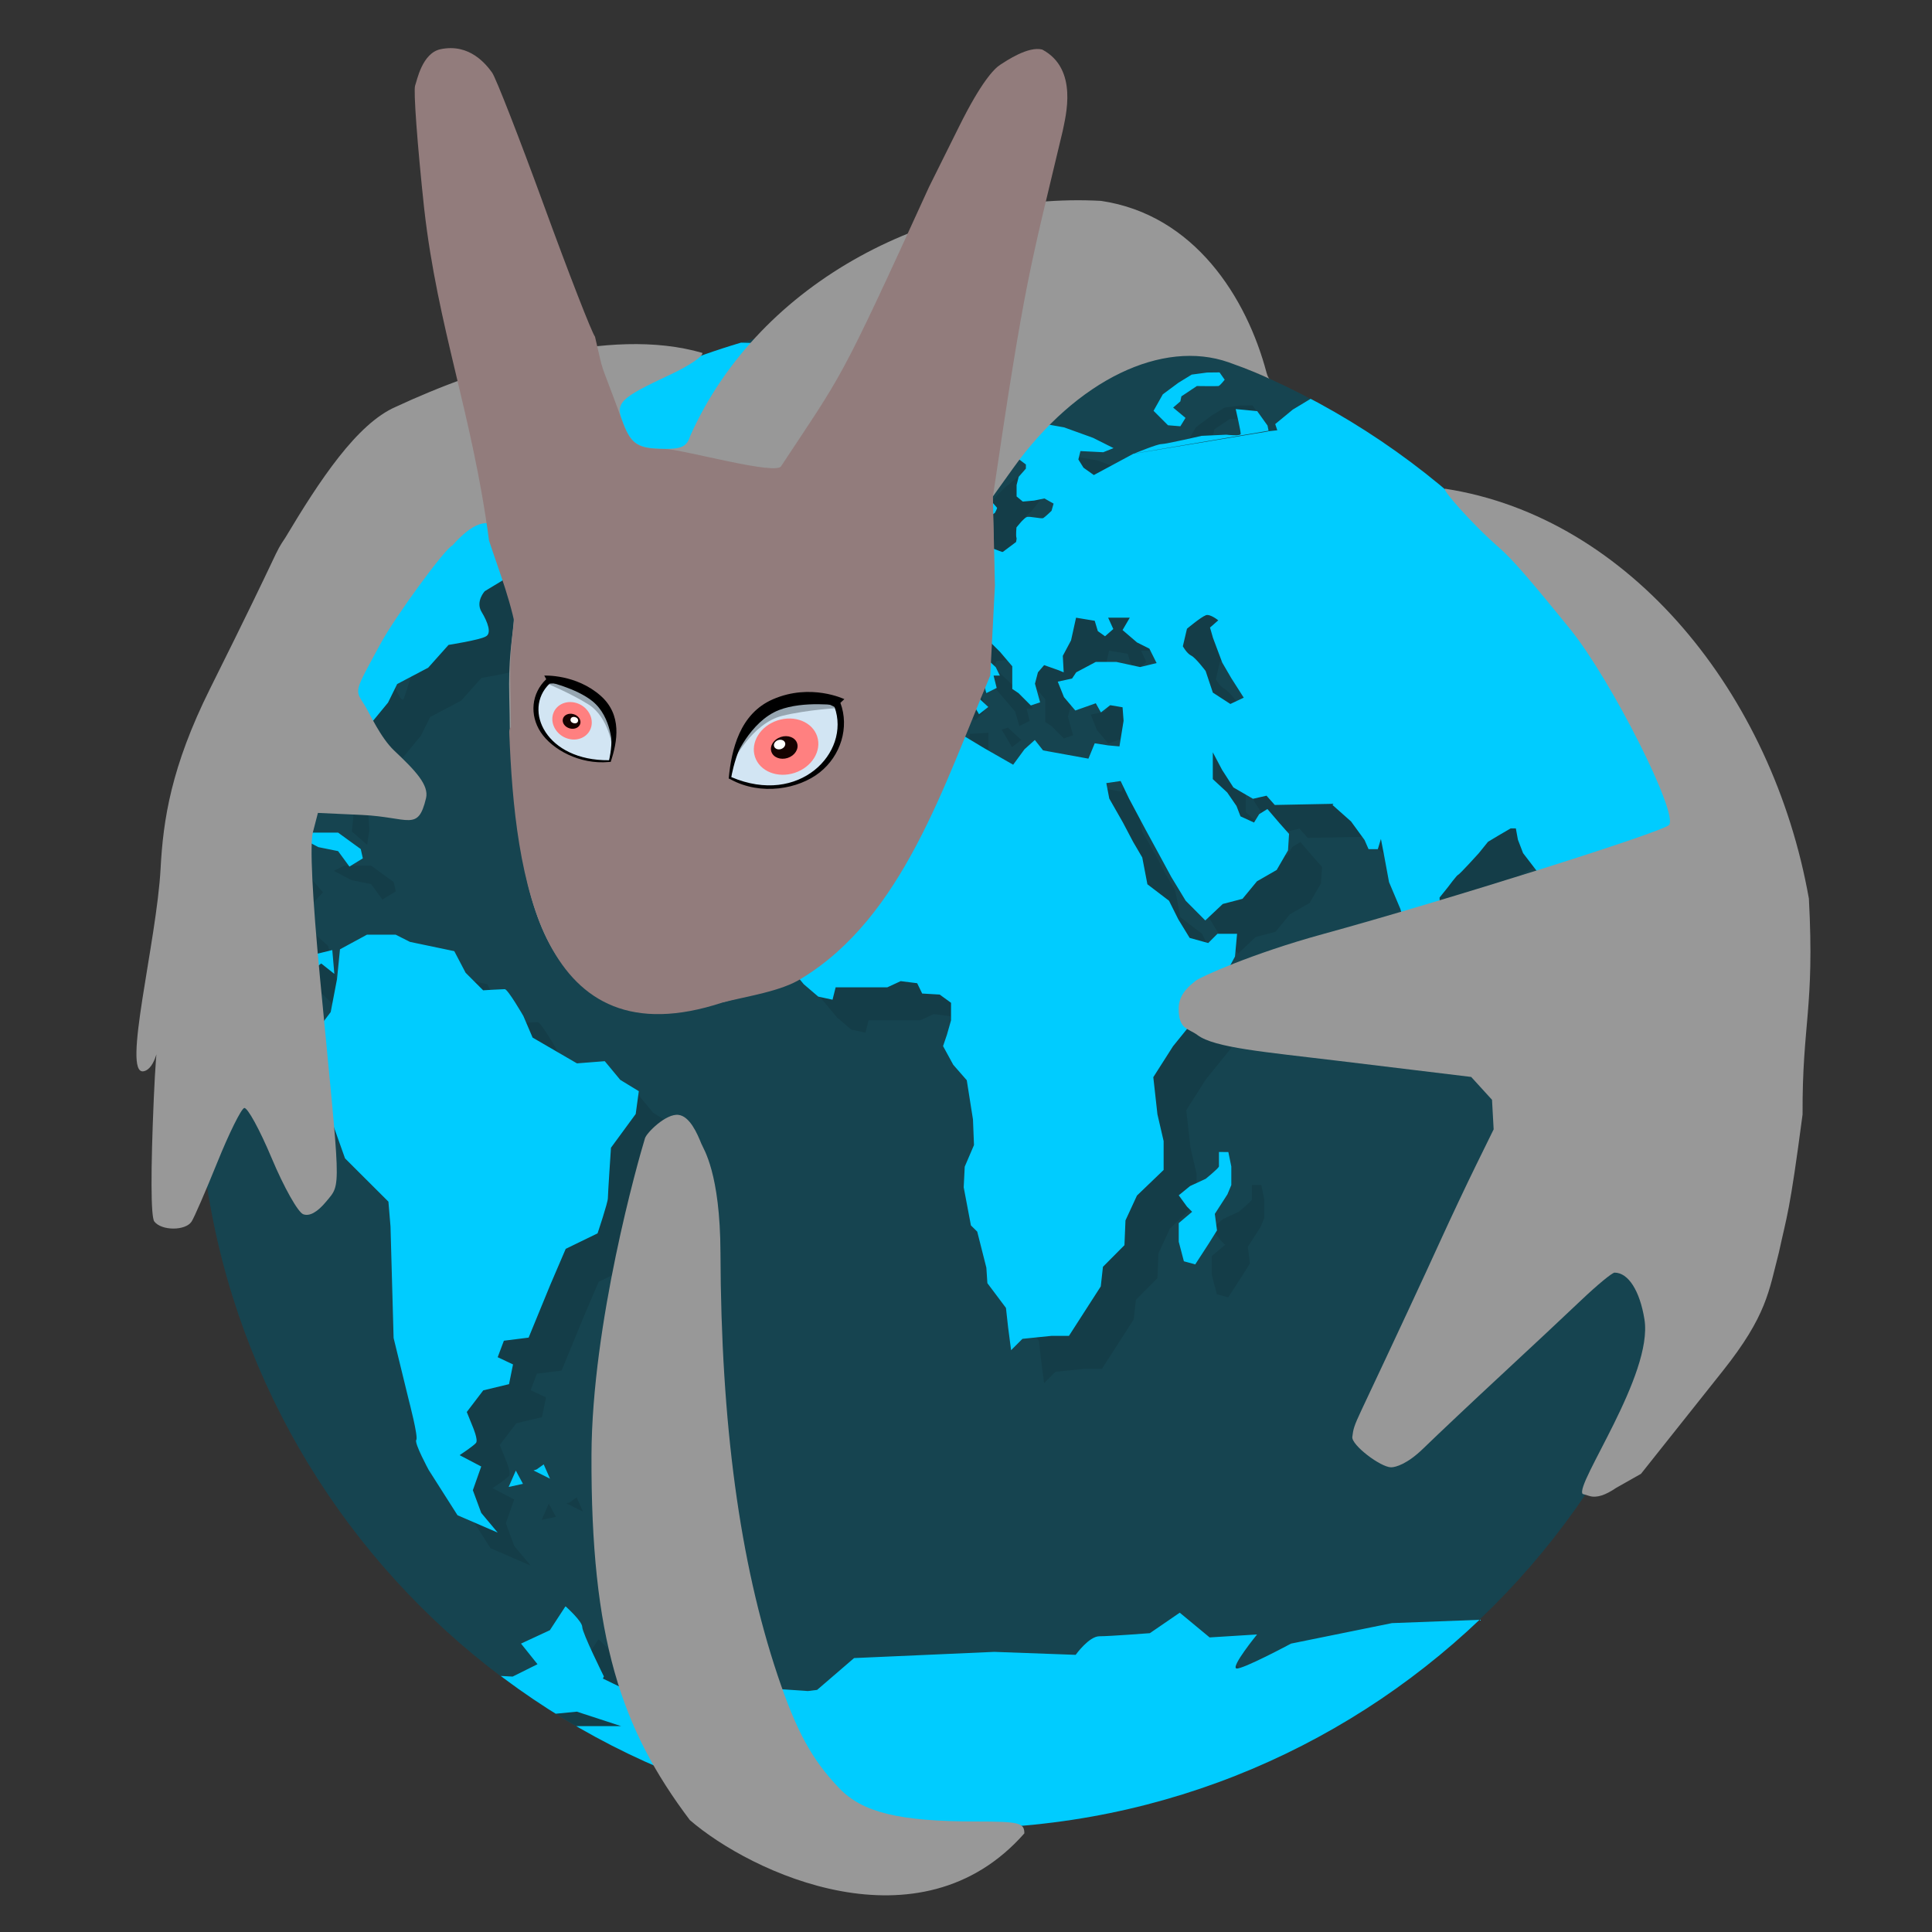 <?xml version="1.0" encoding="UTF-8" standalone="no"?>
<svg xmlns="http://www.w3.org/2000/svg" viewBox="0 0 128 128" version="1.1" width="128" height="128">
 <rect x="0" y="0" width="128" height="128" fill="#333333" stroke="none"/>
 <defs>
  <clipPath id="clipPath-059371503">
   <g transform="translate(0,-1004.362)">
    <path style="fill:#1890d0" transform="matrix(15.333,0,0,11.5,415,878.862)" d="m -24,13 c 0,1.105 -0.672,2 -1.5,2 -0.828,0 -1.5,-0.895 -1.5,-2 0,-1.105 0.672,-2 1.5,-2 0.828,0 1.5,0.895 1.5,2 z"/>
   </g>
  </clipPath>
  <clipPath id="clipPath-077264594">
   <g transform="translate(0,-1004.362)">
    <path style="fill:#1890d0" transform="matrix(15.333,0,0,11.5,415,878.862)" d="m -24,13 c 0,1.105 -0.672,2 -1.5,2 -0.828,0 -1.5,-0.895 -1.5,-2 0,-1.105 0.672,-2 1.5,-2 0.828,0 1.5,0.895 1.5,2 z"/>
   </g>
  </clipPath>
 </defs>
 <path d="m 63.386,20.634 c 27.756,0 50.256,22.499 50.256,50.256 0,27.756 -22.499,50.256 -50.256,50.256 -27.756,0 -50.256,-22.499 -50.256,-50.256 0,-27.756 22.499,-50.256 50.256,-50.256 z" style="fill:#164450;fill-opacity:1"/>
 <g transform="matrix(2.185,0,0,2.185,10.946,18.449)">
  <g clip-path="url(#clipPath-059371503)">
   <g transform="translate(1,1)">
    <g style="opacity:0.1">
     <g>
      <path style="fill:#000000;fill-opacity:1;" d="m 16,1.906 -0.84,0.25 -0.969,0.066 -0.598,0.434 -0.777,-0.031 0.063,0.5 1.125,-0.031 0.406,1.094 0.156,0.598 -0.625,0.344 -0.25,0.465 0.188,1.063 0.75,0.125 0.719,-0.688 0.625,-0.656 0.969,-0.25 1.219,-0.594 0.719,-0.875 1.031,-1.254 0.719,-0.188 -0.031,-0.277 -1.125,0 -3.469,-0.094 M 13.786,1.97 12.973,2.005 11.567,2.38 10.754,2.63 9.816,2.255 9.691,2.818 10.812,3.474 c 0,0 2.047,-1.129 2.16,-1.129 m 21.871,-0.152 -0.188,0.316 1.156,0.148 0.063,-0.27 m -9.906,0 C 25.913,2.407 24.437,2.41 24.437,2.41 l -0.375,0.098 0.5,0.598 0.531,-0.5 0.344,0.219 0.5,-0.25 c 0,0 0.09,-0.211 0.031,-0.188 m 5.625,0.465 -0.469,0.063 -0.406,0.25 -0.469,0.348 -0.281,0.5 0.438,0.438 0.375,0.031 0.156,-0.254 -0.375,-0.313 0.219,-0.188 0.031,-0.152 0.469,-0.313 c 0,0 0.609,0.008 0.656,0 0.047,-0.012 0.188,-0.191 0.188,-0.191 L 31.969,2.848 M 5.719,3.036 5.629,3.352 6.094,3.508 6.625,3.258 M 37.5,3.133 l -2.125,0.094 -0.566,0.375 -0.621,0.375 -0.531,0.438 0.063,0.188 -0.281,0.031 0,0.004 -4.086,0.68 -3.578,2.691 -0.375,0.281 -0.031,0 -0.25,-0.094 c 0,0 -0.148,0.008 -0.223,0.066 -0.063,0.051 -0.121,0.102 -0.313,0.121 -0.191,0.02 -0.563,0 -0.594,0 l -0.219,0 0.031,-0.227 0.156,-0.25 -0.281,-0.223 c 0,0 -0.18,0.23 -0.188,0.281 -0.008,0.055 0.125,0.281 0.125,0.281 0,0 -0.063,0.18 -0.094,0.219 C 23.488,8.503 23.21,8.589 23.21,8.589 L 22.772,8.37 c 0,0 -0.18,-0.039 -0.156,0.063 0.023,0.102 0.219,0.195 0.219,0.281 0,0.082 -0.121,0.277 -0.121,0.277 l -0.156,0.188 -0.254,0.254 -0.344,0.09 c 0,0 -0.246,0.07 -0.313,0.094 -0.063,0.023 -0.25,0.066 -0.25,0.066 l -0.25,0.031 -0.156,0.223 0.277,0.191 0.188,0.309 c 0,0 0.125,0.223 0.156,0.223 0.031,0 0.094,0.219 0.094,0.219 l -0.188,0.25 -0.098,0 -0.652,0.125 -0.125,-0.281 -0.441,0.438 -0.188,0.719 0,0.598 0.75,0.406 0.598,-0.219 0.598,-1.066 0.527,-0.652 0.973,-0.156 0.219,-0.188 1.094,1.281 0.125,0.438 0.313,-0.156 -0.094,-0.375 0.191,0 -0.125,-0.254 -1.066,-1 0.094,-0.188 0.344,-0.031 0.754,0.75 0.375,0.441 0,0.688 0.188,0.125 0.375,0.375 0.281,-0.094 -0.156,-0.566 0.09,-0.344 0.188,-0.219 0.441,0.156 0.152,0.063 -0.027,-0.5 0.25,-0.469 0.152,-0.688 0.566,0.094 0.094,0.313 0.219,0.156 0.25,-0.219 -0.156,-0.344 0.656,0 -0.219,0.375 0.438,0.375 0.375,0.188 0.219,0.438 -0.5,0.121 -0.719,-0.156 -0.625,0 -0.594,0.316 -0.125,0.188 -0.434,0.094 0.188,0.469 0.344,0.406 0.621,-0.219 0.156,0.277 0.281,-0.219 0.375,0.063 0.031,0.41 -0.125,0.777 -0.344,-0.031 -0.406,-0.063 -0.191,0.465 -1.375,-0.25 -0.25,-0.316 -0.313,0.281 -0.344,0.469 -0.875,-0.5 -0.875,-0.527 0,-0.941 -0.563,0.031 -0.035,0.313 -1.375,-0.063 -0.434,0.402 -0.844,0.031 -0.566,0.5 -0.344,0.969 -0.875,0.691 -0.625,0.844 -0.031,1.625 -0.188,0.5 -0.063,0.598 0.375,0.652 0.219,0.625 0.75,0.906 0.438,0.375 0.434,0.094 0.094,-0.375 1.566,0 0.406,-0.188 0.5,0.063 0.152,0.313 0.531,0.031 0.344,0.25 0,0.531 -0.125,0.438 -0.117,0.344 0.309,0.566 0.41,0.469 0.188,1.188 0.031,0.777 -0.281,0.656 -0.031,0.625 0.219,1.156 0.191,0.188 0.277,1.094 0.031,0.469 0.563,0.75 0.066,0.594 0.09,0.688 0.344,-0.344 0.879,-0.09 0.531,0 0.965,-1.5 0.066,-0.594 0.652,-0.656 0.031,-0.75 0.348,-0.754 0.809,-0.777 0,-0.875 -0.188,-0.813 -0.125,-1.125 0.598,-0.938 1.063,-1.313 0.406,-0.406 0.156,-0.531 0.254,-0.469 0.063,-0.691 -0.594,0 -0.281,0.281 -0.563,-0.156 -0.344,-0.563 -0.281,-0.563 -0.656,-0.5 -0.156,-0.813 -0.277,-0.473 -0.313,-0.594 -0.41,-0.719 -0.09,-0.469 0.434,-0.063 0.254,0.531 0.5,0.938 0.375,0.688 0.406,0.75 0.438,0.723 0.594,0.598 0.531,-0.5 0.598,-0.156 0.438,-0.531 0.598,-0.344 0.344,-0.594 0.031,-0.5 -0.281,-0.316 -0.375,-0.438 -0.25,0.156 -0.156,0.254 -0.41,-0.188 -0.121,-0.313 -0.281,-0.41 -0.438,-0.406 0,-0.813 0.281,0.531 0.344,0.535 0.594,0.344 0.41,-0.094 0.25,0.281 1.781,-0.035 -0.031,0.035 0.563,0.5 0.41,0.563 0.121,0.277 0.281,0 0.094,-0.309 0.09,0.465 0.156,0.844 0.344,0.813 0.191,0.688 0.277,0.656 0.223,0.277 0.313,-0.188 0.094,-0.313 0.121,-0.777 -0.031,-0.688 0.254,-0.316 c 0,0 0.266,-0.359 0.309,-0.375 0.047,-0.012 0.625,-0.652 0.625,-0.652 l 0.281,-0.348 0.313,-0.188 0.375,-0.219 0.156,0 0.063,0.344 0.156,0.406 0.5,0.652 0,0.25 0.09,0.281 0.344,-0.156 -0.031,-0.375 0.316,0.066 0.063,0.344 -0.031,0.531 0.098,0.375 0.273,0.066 0.098,-0.316 0.344,0.219 0.063,0.316 0.313,0.469 0.313,0.344 0.219,0.191 0.531,-0.469 0.219,-0.441 -0.09,-0.5 -0.094,-0.656 -0.594,-0.563 -0.094,-0.566 0.254,-0.398 c 0,0 0.16,-0.32 0.313,-0.156 0.152,0.168 0.223,0.188 0.152,0.375 -0.066,0.184 -0.188,0.598 -0.188,0.598 l 0.379,0.156 0.152,-0.531 -0.152,-0.379 0.375,-0.156 0.688,-0.344 0.434,-0.531 0.344,-0.809 -0.031,-0.598 -0.344,-0.777 -0.688,-0.816 -0.438,-0.402 -0.219,-0.625 0.41,-0.098 c 0,0 0.23,-0.398 0.434,-0.188 0.203,0.219 0.5,0.531 0.5,0.531 0,0 0.355,0.563 0.406,0.625 0.051,0.063 0.418,0.402 0.469,0.469 0.051,0.063 0.281,0.313 0.281,0.313 l 0.375,-0.527 0.09,-0.098 0,-0.188 -0.531,-0.316 -0.465,-0.434 0.344,-0.754 0.563,-0.277 0.09,-0.254 0,-1.469 -0.277,-0.563 -0.313,-0.438 c 0,0 -0.324,-0.047 -0.406,-0.031 -0.086,0.016 -0.781,-0.5 -0.781,-0.5 l 0.066,-0.5 0.254,-0.438 1.188,-0.152 0.277,0.031 0,-0.313 L 46.308,4.274 44.656,4.086 43.371,3.77 c 0,0 -0.387,0.297 -0.594,0.316 -0.203,0.016 -0.906,0.125 -0.906,0.125 L 41.152,3.77 39.652,3.645 39.586,3.614 38.305,3.551 37.528,3.113 M 25.794,8.008 29.376,5.305 28.157,5.961 27.844,5.738 27.688,5.488 27.751,5.234 28.442,5.269 28.755,5.144 28.13,4.831 27.255,4.515 26.38,4.359 25.442,4.55 l -0.973,0.781 -0.438,0.438 -0.656,0.719 -0.254,0.031 -0.09,0.344 0.125,0.344 c 0,0 0.133,0.156 0.152,0.156 0.023,0 0.254,-0.125 0.254,-0.125 0,0 0.027,-0.117 0.156,-0.156 0.129,-0.039 0.25,-0.063 0.25,-0.063 l 0.188,0.375 0.219,0.313 0.098,0.25 c 0,0 0.363,-0.223 0.375,-0.25 0.016,-0.031 0.027,-0.41 0.027,-0.41 l 0.281,-0.188 c 0,0 0.074,-0.133 0.066,-0.156 C 25.21,6.933 25.031,6.734 25.031,6.734 L 24.875,6.671 24.941,6.355 c 0,0 0.121,-0.051 0.121,-0.094 0,-0.039 0.191,-0.188 0.191,-0.188 l 0.219,-0.277 0.156,-0.188 0.219,-0.156 0.25,0.188 0,0.125 -0.219,0.25 -0.063,0.25 0,0.344 0.188,0.156 0.344,-0.031 0.313,-0.063 0.277,0.156 -0.063,0.219 c 0,0 -0.195,0.188 -0.25,0.219 -0.059,0.031 -0.414,-0.063 -0.5,-0.031 -0.09,0.031 -0.313,0.316 -0.313,0.316 0,0 -0.023,0.25 0,0.313 0.012,0.023 -0.004,0.07 -0.012,0.129 M 29.369,5.312 33.455,4.617 33.424,4.461 33.111,4.023 32.459,3.96 c 0,0 0.152,0.664 0.152,0.75 0,0.082 -0.434,0.027 -0.434,0.027 l -0.75,0.035 c 0,0 -1.086,0.25 -1.219,0.25 -0.133,0 -0.762,0.262 -0.813,0.281 M 4.315,3.483 3.819,4.049 4.253,4.268 4.816,4.014 4.851,4.639 5.316,4.955 5.816,4.482 6.504,4.607 6.785,3.955 5.656,3.857 M 7.445,3.58 7.879,4.674 7.356,4.737 6.95,5.237 6.044,4.96 5.231,5.273 4.45,5.085 3.544,4.519 2.294,4.55 1.2,5.019 0.473,4.675 0.035,4.644 l 0,13.594 0.844,0.469 0.5,-0.066 0.727,0.344 1.094,0.598 0.156,0.723 0.875,0.84 0.5,-0.375 0.398,0.316 -0.063,-0.723 -0.781,0.191 -0.25,-0.906 -0.094,-0.41 -0.688,-0.621 0,-0.438 0.531,-0.566 -0.344,-0.402 -0.563,0.09 -0.844,0.844 -0.687,-0.09 c 0,0 -0.309,-0.531 -0.375,-0.656 -0.063,-0.125 0.188,-0.563 0.188,-0.563 l -0.066,-1.285 0.723,-0.5 0.562,-0.191 0.813,0 1.125,-0.25 0.406,0.531 -0.063,0.625 0.465,0.406 0.066,-0.441 c 0,0 -0.031,-0.719 -0.098,-0.906 -0.063,-0.188 0.566,-0.625 0.566,-0.625 l 0.5,-0.613 0.598,-0.727 0.277,-0.563 0.941,-0.496 0.617,-0.691 c 0,0 0.941,-0.148 1.125,-0.254 0.191,-0.09 0.066,-0.434 -0.125,-0.75 C 9.403,9.794 9.689,9.482 9.689,9.482 l 0.719,-0.434 0.621,0.121 0.063,0.754 c 0,0 0.586,0.563 0.777,0.465 0.191,-0.09 0.281,-0.406 0.281,-0.406 l -0.313,-0.813 0.188,-0.809 -0.844,0.121 0,-1.375 -0.25,0.254 -0.656,0.031 -0.09,-0.688 -0.438,-0.531 c 0,0 -0.43,0.25 -0.844,0.406 C 8.489,6.734 8.59,7.047 8.59,7.047 L 8.559,7.891 7.868,8.454 7.434,9.11 c 0,0 -0.281,-0.188 -0.281,-0.313 C 7.153,8.672 7.09,8.328 7.09,8.328 L 6.367,7.765 c 0,0 -0.563,-0.406 -0.594,-0.531 -0.031,-0.125 0.344,-0.688 0.344,-0.688 0,0 0.809,-0.5 1,-0.656 C 7.308,5.734 8.332,6.234 8.461,6.144 8.586,6.05 9.082,5.269 9.082,5.269 L 9.52,4.671 9.082,5.171 8.332,4.452 8.457,3.733 7.426,3.577 m 2.508,0.035 -0.25,0.625 0.152,0.344 0.566,-0.066 0.25,0.469 -0.5,0.531 -0.563,0.063 0.5,0.223 0.531,0.465 0.531,0.125 0.188,-0.719 0.031,-0.438 0.625,0.094 c 0,0 -0.188,0.313 -0.094,0.313 0.098,0 0.469,-0.406 0.469,-0.406 L 11.307,4.137 c 0,0 -0.441,-0.344 -0.566,-0.25 -0.129,0.09 -0.469,0.063 -0.469,0.063 L 9.928,3.606 m 8.688,1.789 -0.125,0.41 c 0.453,0.348 0.625,0.344 0.625,0.344 l 0.531,-0.125 0.344,-0.344 -0.219,-0.281 -1.156,0 m 2.781,1.781 -0.25,0.219 C 21.077,7.704 20.991,8.02 20.991,8.02 l 0.469,0.223 0.066,0.277 -0.25,0.254 -0.223,0.375 0.152,0.156 0.566,-0.094 0.5,-0.219 L 21.994,8.617 21.9,7.961 21.556,7.586 m -0.941,0.777 -0.273,0.469 0.375,0.156 0.148,-0.281 M 5.177,9.461 5.829,9.738 6.27,10.304 6.547,10.738 c 0,0 -0.246,0.844 -0.313,1 C 6.171,11.894 5.98,11.425 5.98,11.425 L 5.824,10.612 5.297,10.835 4.891,11.8 4.985,10.991 5.106,10.425 4.45,10.175 5.016,9.644 5.172,9.456 m 26.383,0.754 c 0.133,-0.043 0.375,0.156 0.375,0.156 l -0.25,0.219 0.09,0.313 0.281,0.75 0.273,0.469 0.379,0.594 -0.406,0.191 -0.531,-0.344 -0.219,-0.656 c 0,0 -0.305,-0.406 -0.441,-0.469 -0.133,-0.066 -0.25,-0.281 -0.25,-0.281 l 0.125,-0.531 c 0,0 0.43,-0.359 0.566,-0.406 m -7.898,1.184 -0.375,0.719 0.281,0.281 0.25,-0.223 0.031,-0.309 m -1.441,0.281 0,0.188 0.156,-0.031 m 2,0.313 -0.188,0.063 0.313,0.531 0.281,-0.219 m -20.531,3.813 -0.313,0.156 0.531,0.281 0.598,0.121 0.344,0.469 0.406,-0.25 -0.063,-0.281 -0.688,-0.5 -0.813,0 m 1.684,3.098 -0.813,0.441 -0.09,0.902 -0.191,1 -0.566,0.75 0.031,1.125 0.469,1.156 0.5,1.406 1.316,1.313 0.063,0.75 0.094,3.383 0.465,1.902 c 0,0 0.289,1.102 0.223,1.188 -0.07,0.09 0.375,0.91 0.375,0.91 l 0.875,1.375 1.219,0.527 -0.5,-0.598 -0.254,-0.688 0.254,-0.719 -0.656,-0.344 c 0,0 0.434,-0.285 0.5,-0.375 0.066,-0.09 -0.094,-0.469 -0.094,-0.469 l -0.188,-0.465 0.5,-0.656 0.781,-0.188 0.121,-0.598 -0.465,-0.219 0.188,-0.5 0.75,-0.094 0.656,-1.598 0.469,-1.094 0.965,-0.469 c 0,0 0.313,-0.93 0.313,-1.066 0,-0.129 0.094,-1.531 0.094,-1.531 l 0.75,-1.023 0.094,-0.691 -0.563,-0.344 -0.469,-0.566 -0.844,0.066 -1.344,-0.781 -0.281,-0.656 c 0,0 -0.469,-0.813 -0.563,-0.813 -0.09,0 -0.656,0.035 -0.656,0.035 L 9.109,21.053 8.765,20.397 7.421,20.116 6.987,19.897 l -0.875,0 m 36.434,0.492 c 0.113,0.129 0.816,2.219 0.91,2.219 0.086,0 0.621,0.066 0.621,0.066 L 43.8,21.83 m -4.844,-1.375 -0.313,0.406 0.156,0.598 0.344,-0.375 -0.066,-0.473 m 7.969,0.563 -1.469,0.813 c 0,0.094 -0.719,0.691 -0.719,0.691 l 0.188,0.625 0.406,0.465 0.281,0.688 1.875,-1.219 -0.566,-2.063 m -4.586,0.438 -0.438,0.066 2,3 0.531,0.594 1.313,0.063 0.809,0.254 -0.875,-0.625 -1.25,-0.344 -0.313,-1.156 -0.688,-0.563 -1.098,-1.281 m -10.496,4.867 0,0.438 c -0.02,0.066 -0.402,0.375 -0.402,0.375 l -0.473,0.219 -0.344,0.281 0.25,0.344 0.156,0.156 -0.406,0.344 0,0.563 0.156,0.594 0.344,0.094 0.406,-0.625 0.254,-0.406 -0.066,-0.5 0.383,-0.594 0.117,-0.281 0,-0.563 -0.09,-0.438 m 15.777,0.719 c -0.004,0 -0.031,0.031 -0.031,0.031 l -0.5,1.031 c 0,0 -1.102,0.164 -1.129,0.254 -0.02,0.086 -0.563,0.375 -0.563,0.375 -0.113,0 -0.469,0.656 -0.469,0.656 l -0.063,2.063 -0.125,0.75 0.313,0.406 1.531,-0.531 0.5,-0.563 0.531,0 0,-4.469 m -36.527,8.746 -0.219,0.156 -0.094,0.031 0.5,0.25 -0.191,-0.434 m -0.844,0.184 -0.219,0.5 0.434,-0.094 -0.219,-0.406 m 1.504,4.125 -0.469,0.719 -0.875,0.406 0.5,0.625 -0.754,0.375 -2.469,-0.125 -0.75,-0.75 -0.656,-0.125 0.656,1.375 -1.156,-0.219 -3.969,0.125 -0.844,1.094 -1.219,-0.125 -0.121,0.254 0,4.09 45.28,0 2.723,-1.781 0,-1.906 -0.125,-1.188 -0.965,-0.219 -1.223,0.156 -0.875,0.77 -1.473,0.605 0.625,-0.754 1.344,-0.777 2.156,-0.5 0.25,-0.875 -0.996,0 c 0,0 -1.344,-0.668 -1.344,-0.844 0,-0.176 -1.5,-0.125 -1.5,-0.125 l -1.719,0.188 -1.652,-0.09 -3.316,0.125 -3.059,0.621 c 0,0 -1.48,0.793 -1.656,0.754 -0.18,-0.043 0.625,-1.031 0.625,-1.031 l -1.438,0.09 -0.906,-0.75 -0.906,0.621 c 0,0 -1.215,0.094 -1.531,0.094 -0.316,0 -0.719,0.563 -0.719,0.563 l -2.469,-0.09 -4.25,0.188 -1.121,0.965 -0.281,0.035 -3.219,-0.223 -2.215,0.223 -0.781,-0.379 0.031,-0.063 c 0,0 -0.656,-1.32 -0.656,-1.5 0,-0.176 -0.5,-0.621 -0.5,-0.621 m 0.336,3.188 1.34,0.438 -1.652,0 -0.656,-0.344 m 0.969,-0.094"/>
     </g>
    </g>
   </g>
  </g>
 </g>
 <g transform="matrix(2.185,0,0,2.185,10.946,18.449)" clip-path="url(#clipPath-077264594)" style="fill:#00ccff">
  <g style="fill:#00ccff">
   <path d="m 16,1.906 -0.84,0.25 -0.969,0.066 -0.598,0.434 -0.777,-0.031 0.063,0.5 1.125,-0.031 c -0.802,1.662 -0.645,1.549 -0.313,2.501 l 0.188,1.063 0.75,0.125 0.719,-0.688 0.625,-0.656 0.969,-0.25 1.219,-0.594 0.719,-0.875 1.031,-1.254 0.719,-0.188 -0.031,-0.277 -1.125,0 -3.469,-0.094 M 13.786,1.97 12.973,2.005 11.567,2.38 10.754,2.63 9.816,2.255 9.691,2.818 10.812,3.474 c 0,0 2.047,-1.129 2.16,-1.129 m 21.871,-0.152 -0.188,0.316 1.156,0.148 0.063,-0.27 m -9.906,0 C 25.913,2.407 24.437,2.41 24.437,2.41 l -0.375,0.098 0.5,0.598 0.531,-0.5 0.344,0.219 0.5,-0.25 c 0,0 0.09,-0.211 0.031,-0.188 m 5.625,0.465 -0.469,0.063 -0.406,0.25 -0.469,0.348 -0.281,0.5 0.438,0.438 0.375,0.031 0.156,-0.254 -0.375,-0.313 0.219,-0.188 0.031,-0.152 0.469,-0.313 c 0,0 0.609,0.008 0.656,0 0.047,-0.012 0.188,-0.191 0.188,-0.191 L 31.969,2.848 M 5.719,3.036 5.629,3.352 6.094,3.508 6.625,3.258 M 37.5,3.133 l -2.125,0.094 -0.566,0.375 -0.621,0.375 -0.531,0.438 0.063,0.188 -0.281,0.031 0,0.004 -4.086,0.68 -3.578,2.691 -0.375,0.281 -0.031,0 -0.25,-0.094 c 0,0 -0.148,0.008 -0.223,0.066 -0.063,0.051 -0.121,0.102 -0.313,0.121 -0.191,0.02 -0.563,0 -0.594,0 l -0.219,0 0.031,-0.227 0.156,-0.25 -0.281,-0.223 c 0,0 -0.18,0.23 -0.188,0.281 -0.008,0.055 0.125,0.281 0.125,0.281 0,0 -0.063,0.18 -0.094,0.219 C 23.488,8.503 23.21,8.589 23.21,8.589 L 22.772,8.37 c 0,0 -0.18,-0.039 -0.156,0.063 0.023,0.102 0.219,0.195 0.219,0.281 0,0.082 -0.121,0.277 -0.121,0.277 l -0.156,0.188 -0.254,0.254 -0.344,0.09 c 0,0 -0.246,0.07 -0.313,0.094 -0.063,0.023 -0.25,0.066 -0.25,0.066 l -0.25,0.031 -0.156,0.223 0.277,0.191 0.188,0.309 c 0,0 0.125,0.223 0.156,0.223 0.031,0 0.094,0.219 0.094,0.219 l -0.188,0.25 -0.098,0 -0.652,0.125 -0.125,-0.281 -0.441,0.438 -0.188,0.719 0,0.598 0.75,0.406 0.598,-0.219 0.598,-1.066 0.527,-0.652 0.973,-0.156 0.219,-0.188 1.094,1.281 0.125,0.438 0.313,-0.156 -0.094,-0.375 0.191,0 -0.125,-0.254 -1.066,-1 0.094,-0.188 0.344,-0.031 0.754,0.75 0.375,0.441 0,0.688 0.188,0.125 0.375,0.375 0.281,-0.094 -0.156,-0.566 0.09,-0.344 0.188,-0.219 0.441,0.156 0.152,0.063 -0.027,-0.5 0.25,-0.469 0.152,-0.688 0.566,0.094 0.094,0.313 0.219,0.156 0.25,-0.219 -0.156,-0.344 0.656,0 -0.219,0.375 0.438,0.375 0.375,0.188 0.219,0.438 -0.5,0.121 -0.719,-0.156 -0.625,0 -0.594,0.316 -0.125,0.188 -0.434,0.094 0.188,0.469 0.344,0.406 0.621,-0.219 0.156,0.277 0.281,-0.219 0.375,0.063 0.031,0.41 -0.125,0.777 -0.344,-0.031 -0.406,-0.063 -0.191,0.465 -1.375,-0.25 -0.25,-0.316 -0.313,0.281 -0.344,0.469 -0.875,-0.5 -0.875,-0.527 0,-0.941 -0.563,0.031 -0.035,0.313 -1.375,-0.063 -0.434,0.402 -0.844,0.031 -0.566,0.5 -0.344,0.969 -0.875,0.691 -0.625,0.844 -0.031,1.625 -0.188,0.5 -0.063,0.598 0.375,0.652 0.219,0.625 0.75,0.906 0.438,0.375 0.434,0.094 0.094,-0.375 1.566,0 0.406,-0.188 0.5,0.063 0.152,0.313 0.531,0.031 0.344,0.25 0,0.531 -0.125,0.438 -0.117,0.344 0.309,0.566 0.41,0.469 0.188,1.188 0.031,0.777 -0.281,0.656 -0.031,0.625 0.219,1.156 0.191,0.188 0.277,1.094 0.031,0.469 0.563,0.75 0.066,0.594 0.09,0.688 0.344,-0.344 0.879,-0.09 0.531,0 0.965,-1.5 0.066,-0.594 0.652,-0.656 0.031,-0.75 0.348,-0.754 0.809,-0.777 0,-0.875 -0.188,-0.813 -0.125,-1.125 0.598,-0.938 1.063,-1.313 0.406,-0.406 0.156,-0.531 0.254,-0.469 0.063,-0.691 -0.594,0 -0.281,0.281 -0.563,-0.156 -0.344,-0.563 -0.281,-0.563 -0.656,-0.5 -0.156,-0.813 -0.277,-0.473 -0.313,-0.594 -0.41,-0.719 -0.09,-0.469 0.434,-0.063 0.254,0.531 0.5,0.938 0.375,0.688 0.406,0.75 0.438,0.723 0.594,0.598 0.531,-0.5 0.598,-0.156 0.438,-0.531 0.598,-0.344 0.344,-0.594 0.031,-0.5 -0.281,-0.316 -0.375,-0.438 -0.25,0.156 -0.156,0.254 -0.41,-0.188 -0.121,-0.313 -0.281,-0.41 -0.438,-0.406 0,-0.813 0.281,0.531 0.344,0.535 0.594,0.344 0.41,-0.094 0.25,0.281 1.781,-0.035 -0.031,0.035 0.563,0.5 0.41,0.563 0.121,0.277 0.281,0 0.094,-0.309 0.09,0.465 0.156,0.844 0.344,0.813 0.191,0.688 0.277,0.656 0.223,0.277 0.313,-0.188 0.094,-0.313 0.121,-0.777 -0.031,-0.688 0.254,-0.316 c 0,0 0.266,-0.359 0.309,-0.375 0.047,-0.012 0.625,-0.652 0.625,-0.652 l 0.281,-0.348 0.313,-0.188 0.375,-0.219 0.156,0 0.063,0.344 0.156,0.406 0.5,0.652 0,0.25 0.09,0.281 0.344,-0.156 -0.031,-0.375 0.316,0.066 0.063,0.344 -0.031,0.531 0.098,0.375 0.273,0.066 0.098,-0.316 0.344,0.219 0.063,0.316 0.313,0.469 0.313,0.344 0.219,0.191 0.531,-0.469 0.219,-0.441 -0.09,-0.5 -0.094,-0.656 -0.594,-0.563 -0.094,-0.566 0.254,-0.398 c 0,0 0.103,0.045 0.349,-0.074 0.152,0.168 0.187,0.106 0.116,0.293 -0.066,0.184 -0.188,0.598 -0.188,0.598 l 0.379,0.156 0.152,-0.531 -0.152,-0.379 0.375,-0.156 0.688,-0.344 0.434,-0.531 0.344,-0.809 -0.031,-0.598 -0.344,-0.777 -0.688,-0.816 -0.438,-0.402 -0.219,-0.625 0.41,-0.098 c 0,0 0.23,-0.398 0.434,-0.188 0.203,0.219 0.5,0.531 0.5,0.531 0,0 0.355,0.563 0.406,0.625 0.051,0.063 0.418,0.402 0.469,0.469 0.051,0.063 0.281,0.313 0.281,0.313 l 0.375,-0.527 0.09,-0.098 0,-0.188 -0.531,-0.316 -0.465,-0.434 0.344,-0.754 0.563,-0.277 0.09,-0.254 0,-1.469 -0.277,-0.563 -0.313,-0.438 c 0,0 -0.324,-0.047 -0.406,-0.031 -0.086,0.016 -0.781,-0.5 -0.781,-0.5 l 0.066,-0.5 0.254,-0.438 1.188,-0.152 0.277,0.031 0,-0.313 L 46.308,4.274 44.656,4.086 43.371,3.77 c 0,0 -0.387,0.297 -0.594,0.316 -0.203,0.016 -0.906,0.125 -0.906,0.125 L 41.152,3.77 39.652,3.645 39.586,3.614 38.305,3.551 37.528,3.113 M 25.794,8.008 29.376,5.305 28.157,5.961 27.844,5.738 27.688,5.488 27.751,5.234 28.442,5.269 28.755,5.144 28.13,4.831 27.255,4.515 26.38,4.359 25.442,4.55 l -0.973,0.781 -0.438,0.438 -0.656,0.719 -0.254,0.031 -0.09,0.344 0.125,0.344 c 0,0 0.133,0.156 0.152,0.156 0.023,0 0.254,-0.125 0.254,-0.125 0,0 0.027,-0.117 0.156,-0.156 0.129,-0.039 0.25,-0.063 0.25,-0.063 l 0.188,0.375 0.219,0.313 0.098,0.25 c 0,0 0.363,-0.223 0.375,-0.25 0.016,-0.031 0.027,-0.41 0.027,-0.41 l 0.281,-0.188 c 0,0 0.074,-0.133 0.066,-0.156 C 25.21,6.933 25.031,6.734 25.031,6.734 L 24.875,6.671 24.941,6.355 c 0,0 0.121,-0.051 0.121,-0.094 0,-0.039 0.191,-0.188 0.191,-0.188 l 0.219,-0.277 0.156,-0.188 0.219,-0.156 0.25,0.188 0,0.125 -0.219,0.25 -0.063,0.25 0,0.344 0.188,0.156 0.344,-0.031 0.313,-0.063 0.277,0.156 -0.063,0.219 c 0,0 -0.195,0.188 -0.25,0.219 -0.059,0.031 -0.414,-0.063 -0.5,-0.031 -0.09,0.031 -0.313,0.316 -0.313,0.316 0,0 -0.023,0.25 0,0.313 0.012,0.023 -0.004,0.07 -0.012,0.129 M 29.369,5.312 33.455,4.617 33.424,4.461 33.111,4.023 32.459,3.96 c 0,0 0.152,0.664 0.152,0.75 0,0.082 -0.434,0.027 -0.434,0.027 l -0.75,0.035 c 0,0 -1.086,0.25 -1.219,0.25 -0.133,0 -0.762,0.262 -0.813,0.281 M 4.315,3.483 3.819,4.049 4.253,4.268 4.816,4.014 4.851,4.639 5.316,4.955 5.816,4.482 6.504,4.607 6.785,3.955 5.656,3.857 M 7.445,3.58 7.879,4.674 7.356,4.737 6.95,5.237 6.044,4.96 5.231,5.273 4.45,5.085 3.544,4.519 2.294,4.55 1.2,5.019 0.473,4.675 0.035,4.644 l 0,13.594 0.844,0.469 0.5,-0.066 0.727,0.344 1.094,0.598 0.156,0.723 0.875,0.84 0.5,-0.375 0.398,0.316 -0.063,-0.723 -0.781,0.191 -0.25,-0.906 -0.094,-0.41 -0.688,-0.621 0,-0.438 0.531,-0.566 -0.344,-0.402 -0.563,0.09 -0.844,0.844 -0.687,-0.09 c 0,0 -0.309,-0.531 -0.375,-0.656 -0.063,-0.125 0.188,-0.563 0.188,-0.563 l -0.066,-1.285 0.723,-0.5 0.562,-0.191 0.813,0 1.125,-0.25 0.406,0.531 -0.063,0.625 0.465,0.406 0.066,-0.441 c 0,0 -0.031,-0.719 -0.098,-0.906 -0.063,-0.188 0.566,-0.625 0.566,-0.625 l 0.5,-0.613 0.598,-0.727 0.277,-0.563 0.941,-0.496 0.617,-0.691 c 0,0 0.941,-0.148 1.125,-0.254 0.191,-0.09 0.066,-0.434 -0.125,-0.75 C 9.403,9.794 9.689,9.482 9.689,9.482 l 0.719,-0.434 0.621,0.121 0.063,0.754 c 0,0 0.586,0.563 0.777,0.465 0.191,-0.09 0.281,-0.406 0.281,-0.406 l -0.313,-0.813 0.188,-0.809 -0.844,0.121 0,-1.375 -0.25,0.254 -0.656,0.031 -0.09,-0.688 -0.438,-0.531 c 0,0 -0.43,0.25 -0.844,0.406 C 8.489,6.734 8.59,7.047 8.59,7.047 L 8.559,7.891 7.868,8.454 7.434,9.11 c 0,0 -0.281,-0.188 -0.281,-0.313 C 7.153,8.672 7.09,8.328 7.09,8.328 L 6.367,7.765 c 0,0 -0.563,-0.406 -0.594,-0.531 -0.031,-0.125 0.344,-0.688 0.344,-0.688 0,0 0.809,-0.5 1,-0.656 C 7.308,5.734 8.332,6.234 8.461,6.144 8.586,6.05 9.082,5.269 9.082,5.269 L 9.52,4.671 9.082,5.171 8.332,4.452 8.457,3.733 7.426,3.577 m 2.508,0.035 -0.25,0.625 0.152,0.344 0.566,-0.066 0.25,0.469 -0.5,0.531 -0.563,0.063 0.5,0.223 0.531,0.465 0.531,0.125 0.188,-0.719 0.031,-0.438 0.625,0.094 c 0,0 -0.188,0.313 -0.094,0.313 0.098,0 0.469,-0.406 0.469,-0.406 L 11.307,4.137 c 0,0 -0.441,-0.344 -0.566,-0.25 -0.129,0.09 -0.469,0.063 -0.469,0.063 L 9.928,3.606 m 8.688,1.789 -0.125,0.41 c 0.453,0.348 0.625,0.344 0.625,0.344 l 0.531,-0.125 0.344,-0.344 -0.219,-0.281 -1.156,0 m 2.781,1.781 -0.25,0.219 C 21.077,7.704 20.991,8.02 20.991,8.02 l 0.469,0.223 0.066,0.277 -0.25,0.254 -0.223,0.375 0.152,0.156 0.566,-0.094 0.5,-0.219 L 21.994,8.617 21.9,7.961 21.556,7.586 m -0.941,0.777 -0.273,0.469 0.375,0.156 0.148,-0.281 M 5.177,9.461 5.829,9.738 6.27,10.304 6.547,10.738 c 0,0 -0.286,0.687 -0.353,0.843 C 6.131,11.737 5.98,11.425 5.98,11.425 L 5.824,10.612 5.297,10.835 4.891,11.8 4.985,10.991 5.106,10.425 4.45,10.175 5.016,9.644 5.172,9.456 m 26.383,0.754 c 0.133,-0.043 0.375,0.156 0.375,0.156 l -0.25,0.219 0.09,0.313 0.281,0.75 0.273,0.469 0.379,0.594 -0.406,0.191 -0.531,-0.344 -0.219,-0.656 c 0,0 -0.305,-0.406 -0.441,-0.469 -0.133,-0.066 -0.25,-0.281 -0.25,-0.281 l 0.125,-0.531 c 0,0 0.43,-0.359 0.566,-0.406 m -7.898,1.184 -0.375,0.719 0.281,0.281 0.25,-0.223 0.031,-0.309 m -1.441,0.281 0,0.188 0.156,-0.031 m 2,0.313 -0.188,0.063 0.313,0.531 0.281,-0.219 m -20.531,3.813 -0.313,0.156 0.531,0.281 0.598,0.121 0.344,0.469 0.406,-0.25 -0.063,-0.281 -0.688,-0.5 -0.813,0 m 1.684,3.098 -0.813,0.441 -0.09,0.902 -0.191,1 -0.566,0.75 0.031,1.125 0.469,1.156 0.5,1.406 1.316,1.313 0.063,0.75 0.094,3.383 0.465,1.902 c 0,0 0.289,1.102 0.223,1.188 -0.07,0.09 0.375,0.91 0.375,0.91 l 0.875,1.375 1.219,0.527 -0.5,-0.598 -0.254,-0.688 0.254,-0.719 -0.656,-0.344 c 0,0 0.434,-0.285 0.5,-0.375 0.066,-0.09 -0.094,-0.469 -0.094,-0.469 l -0.188,-0.465 0.5,-0.656 0.781,-0.188 0.121,-0.598 -0.465,-0.219 0.188,-0.5 0.75,-0.094 0.656,-1.598 0.469,-1.094 0.965,-0.469 c 0,0 0.313,-0.93 0.313,-1.066 0,-0.129 0.094,-1.531 0.094,-1.531 l 0.75,-1.023 0.094,-0.691 -0.563,-0.344 -0.469,-0.566 -0.844,0.066 -1.344,-0.781 -0.281,-0.656 c 0,0 -0.469,-0.813 -0.563,-0.813 -0.09,0 -0.656,0.035 -0.656,0.035 L 9.109,21.053 8.765,20.397 7.421,20.116 6.987,19.897 l -0.875,0 m 36.434,0.492 c 0.113,0.129 0.816,2.219 0.91,2.219 0.086,0 0.621,0.066 0.621,0.066 L 43.8,21.83 m -4.844,-1.375 -0.313,0.406 0.156,0.598 0.344,-0.375 -0.066,-0.473 m 7.969,0.563 -1.469,0.813 c 0,0.094 -0.719,0.691 -0.719,0.691 l 0.188,0.625 0.406,0.465 0.281,0.688 1.875,-1.219 -0.566,-2.063 m -4.586,0.438 -0.438,0.066 2,3 0.531,0.594 1.313,0.063 0.809,0.254 -0.875,-0.625 -1.25,-0.344 -0.313,-1.156 -0.688,-0.563 -1.098,-1.281 m -10.496,4.867 0,0.438 c -0.02,0.066 -0.402,0.375 -0.402,0.375 l -0.473,0.219 -0.344,0.281 0.25,0.344 0.156,0.156 -0.406,0.344 0,0.563 0.156,0.594 0.344,0.094 0.406,-0.625 0.254,-0.406 -0.066,-0.5 0.383,-0.594 0.117,-0.281 0,-0.563 -0.09,-0.438 m 15.777,0.719 c -0.004,0 -0.031,0.031 -0.031,0.031 l -0.5,1.031 c 0,0 -1.102,0.164 -1.129,0.254 -0.02,0.086 -0.563,0.375 -0.563,0.375 -0.113,0 -0.469,0.656 -0.469,0.656 l -0.063,2.063 -0.125,0.75 0.313,0.406 1.531,-0.531 0.5,-0.563 0.531,0 0,-4.469 m -36.527,8.746 -0.219,0.156 -0.094,0.031 0.5,0.25 -0.191,-0.434 m -0.844,0.184 -0.219,0.5 0.434,-0.094 -0.219,-0.406 m 1.504,4.125 -0.469,0.719 -0.875,0.406 0.5,0.625 -0.754,0.375 -2.469,-0.125 -0.75,-0.75 -0.656,-0.125 0.656,1.375 -1.156,-0.219 -3.969,0.125 -0.844,1.094 -1.219,-0.125 -0.121,0.254 0,4.09 45.28,0 2.723,-1.781 0,-1.906 -0.125,-1.188 -0.965,-0.219 -1.223,0.156 -0.875,0.77 -1.473,0.605 0.625,-0.754 1.344,-0.777 2.156,-0.5 0.25,-0.875 -0.996,0 c 0,0 -1.344,-0.668 -1.344,-0.844 0,-0.176 -1.5,-0.125 -1.5,-0.125 l -1.719,0.188 -1.652,-0.09 -3.316,0.125 -3.059,0.621 c 0,0 -1.48,0.793 -1.656,0.754 -0.18,-0.043 0.625,-1.031 0.625,-1.031 l -1.438,0.09 -0.906,-0.75 -0.906,0.621 c 0,0 -1.215,0.094 -1.531,0.094 -0.316,0 -0.719,0.563 -0.719,0.563 l -2.469,-0.09 -4.25,0.188 -1.121,0.965 -0.281,0.035 -3.219,-0.223 -2.215,0.223 -0.781,-0.379 0.031,-0.063 c 0,0 -0.656,-1.32 -0.656,-1.5 0,-0.176 -0.5,-0.621 -0.5,-0.621 m 0.336,3.188 1.34,0.438 -1.652,0 -0.656,-0.344" style="fill:#00ccff;fill-opacity:1;"/>
  </g>
 </g>
 <path style="opacity:1;fill:#999999;fill-opacity:1;" d="m 40.093,46.686 -0.344,-1.435 -0.344,-1.435 -0.394,-0.547 c -0.528,-0.733 -0.543,-0.743 -0.783,-0.514 -0.388,0.371 -0.452,0.406 -0.735,0.407 -0.634,0.003 -1.596,-0.691 -2.254,-1.625 l -0.387,-0.549 -0.402,0 -0.402,0 -0.031,0.37 c -0.09,1.067 -0.342,2.304 -0.277,4.837 0.04,1.538 0.035,2.793 0.057,2.829 0.045,0.074 1.915,0.515 2.792,0.706 0.928,0.203 1.132,1.804 1.616,0.844 0.135,-0.268 0.337,-0.337 0.505,-0.422 2.189,-1.198 1.509,-2.007 1.384,-3.466 z"/>
 <path style="fill:#989898;fill-opacity:1" d="m 45.705,120.585 c -4.574,-6.061 -6.561,-12.061 -6.518,-24.176 0.032,-8.749 3.086,-19.506 3.547,-21.003 0.108,-0.352 1.385,-1.645 2.218,-1.542 0.75,0.092 1.246,1.24 1.512,1.905 0.142,0.357 1.251,1.925 1.269,7.245 0.036,11.314 1.279,20.503 3.783,27.971 1.244,3.709 2.274,5.597 4.087,7.49 1.543,1.61 3.971,2.2 9.08,2.204 2.843,0.002 3.183,0.086 3.183,0.786 -6.926,7.873 -18.119,2.619 -22.16,-0.879 z"/>
 <path style="fill:#989898;fill-opacity:1" d="m 104.855,98.978 c -0.529,-0.638 4.683,-7.909 4.094,-11.566 -0.306,-1.898 -1.072,-3.097 -1.979,-3.097 -0.16,0 -1.158,0.825 -2.218,1.832 -1.06,1.008 -3.425,3.221 -5.257,4.919 -1.831,1.697 -4.18,3.911 -5.219,4.919 -1.039,1.008 -1.814,1.228 -2.11,1.228 -0.693,0 -2.638,-1.476 -2.572,-2.015 0.064,-0.515 0.099,-0.697 0.609,-1.779 2.316,-4.914 4.097,-8.736 5.231,-11.226 0.676,-1.485 1.746,-3.751 2.377,-5.035 l 1.147,-2.335 -0.108,-1.959 -1.38,-1.514 -8.823,-1.069 c -4.853,-0.588 -8.177,-0.858 -9.309,-1.704 -0.618,-0.462 -1.25,-0.359 -1.25,-1.759 0,-1.001 0.799,-1.567 1.124,-1.837 0.304,-0.252 3.767,-1.815 8.397,-3.085 8.157,-2.238 22.417,-6.73 22.958,-7.231 0.703,-0.653 -3.814,-9.622 -6.536,-12.978 -2.727,-3.362 -3.847,-4.648 -4.678,-5.373 -1.904,-1.66 -3.957,-4.037 -3.595,-3.933 12.243,1.893 21.689,13.612 24.086,27.157 0.385,7.295 -0.447,8.244 -0.419,14.297 -0.872,6.612 -1.024,6.626 -1.568,9.14 -0.67,2.575 -0.795,4.176 -3.723,7.859 l -5.416,6.812 -1.635,0.924 c -0.707,0.48 -1.285,0.691 -1.78,0.543 z"/>
 <path style="fill:#989898;fill-opacity:1" d="m 10.223,80.927 c -0.233,-0.304 -0.244,-3.335 -0.032,-8.198 0.37,-8.475 0.906,-2.058 -0.677,-1.755 -1.455,0.278 0.869,-8.579 1.126,-13.44 0.17,-3.213 0.692,-6.724 3.281,-11.917 4.985,-9.998 4.152,-8.742 4.985,-9.998 2.269,-3.797 4.744,-7.555 7.322,-8.668 5.725,-2.665 14.109,-5.372 20.306,-3.57 0.068,0.212 -0.873,0.852 -2.091,1.422 -3.433,1.607 -3.689,1.865 -3.177,3.211 0.546,1.436 1.001,1.719 2.77,1.727 1.138,0.005 1.475,-0.167 1.692,-0.862 4.629,-10.349 16.24,-16.157 27.214,-15.571 6.197,0.912 9.652,6.418 10.966,11.369 0.14,0.556 0.388,0.506 0.097,0.37 -0.336,-0.158 -1.223,-0.558 -2.607,-1.044 -4.356,-1.527 -10.045,1.106 -14.293,7.041 l -1.343,1.876 0.136,5.866 -0.5,5.611 -3.123,7.944 c -3.774,9.601 -6.865,9.418 -8.288,11.172 -0.145,0.178 -0.858,0.871 -1.726,1.325 L 50.717,65.644 47.849,66.406 C 35.392,69.219 34.378,59.158 33.824,48.22 c 0.4,-0.4 2.939,0.462 3.886,1.319 0.534,0.484 1.256,0.37 1.509,0.334 0.367,-0.053 0.116,-0.319 -0.047,-1.513 -0.462,-3.366 -0.651,-3.894 -1.626,-4.532 -0.925,-0.606 -0.915,-0.471 -1.627,-0.647 -1.408,-0.557 -0.914,-0.126 -1.642,-0.818 0.07,-8.106 -1.729,-9.126 -4.299,-6.229 -0.485,0.192 -3.784,4.7 -4.768,6.515 -1.785,3.294 -1.712,3.014 -1.059,4.06 0.335,0.537 1.057,2.163 1.968,3.022 1.406,1.327 2.314,2.284 2.106,3.154 -0.538,2.245 -1.115,1.249 -4.275,1.105 l -2.887,-0.132 -0.33,1.271 c -0.213,0.82 -0.047,4.241 0.467,9.645 1.361,14.29 1.442,13.588 0.415,14.828 -0.59,0.712 -1.115,1.002 -1.529,0.843 -0.347,-0.133 -1.283,-1.799 -2.081,-3.702 -0.798,-1.903 -1.62,-3.403 -1.827,-3.334 -0.207,0.069 -1.005,1.682 -1.774,3.585 -0.769,1.903 -1.538,3.675 -1.71,3.938 -0.404,0.62 -1.995,0.618 -2.47,-0.004 z"/>
 <path style="fill:#999999" d="m 48.037,52.105 c -0.055,-1.484 -0.13,-2.719 -0.166,-2.743 -0.036,-0.025 -0.83,-0.162 -1.763,-0.305 l -1.697,-0.26 0.233,2.777 c 0.252,3.011 0.591,3.488 2.363,3.33 l 1.131,-0.101 -0.1,-2.698 z"/>
 <path style="fill:#999999" d="m 54.198,53.312 c 0.92,-1.17 1.705,-1.298 2.227,-0.365 0.31,0.555 0.641,0.598 2.237,0.289 l 1.873,-0.362 0.115,-2.662 c 0.063,-1.464 0.007,-2.94 -0.125,-3.279 -0.206,-0.528 -0.342,-0.493 -0.945,0.246 -0.912,1.117 -2.692,1.818 -3.236,1.273 -0.622,-0.622 -2.395,-0.472 -3.231,0.275 -0.711,0.635 -2.802,4.951 -2.802,5.783 0,0.785 3.071,-0.162 3.886,-1.198 z"/>
 <path style="opacity:1;fill:#999999;fill-opacity:1;" d="m 49.283,51.457 c 0,-0.096 0.25,-0.488 0.676,-1.06 0.643,-0.863 0.721,-0.943 1.625,-1.65 l 0.949,-0.743 0.36,-1.035 0.36,-1.035 0.413,-0.394 c 0.554,-0.528 0.569,-0.535 0.821,-0.37 2.147,5.006 1.821,2.197 -0.72,4.432 -0.807,0.33 -1.85,1.087 -2.493,1.402 -0.693,0.34 -1.49,0.604 -1.823,0.604 -0.137,0 -0.168,-0.029 -0.168,-0.153 z"/>
 <path style="opacity:1;fill:#999999;fill-opacity:1;" d="m 48.765,51.542 c -0.064,-0.037 -0.11,-0.139 -0.11,-0.244 0,-0.694 1.772,-4.442 2.592,-5.482 0.409,-0.52 1.214,-0.855 2.08,-0.866 0.276,-0.004 0.569,0.015 0.65,0.042 0.141,0.046 0.126,0.07 -0.318,0.496 l -0.467,0.448 -0.34,0.999 -0.34,0.999 -0.966,0.767 c -0.919,0.729 -0.999,0.812 -1.646,1.684 -0.434,0.585 -0.68,0.973 -0.68,1.071 0,0.128 -0.03,0.155 -0.172,0.153 -0.095,-0.001 -0.222,-0.031 -0.282,-0.066 z"/>
 <g style="fill:#927c7c;fill-opacity:1" transform="matrix(1.018,0,0,1.018,2.738,0.663)">
  <path d="m 24.919,12.951 c -0.442,-4.113 -0.709,-7.726 -0.593,-8.029 0.117,-0.306 0.449,-2.121 1.661,-2.372 1.895,-0.393 2.965,0.996 3.347,1.519 0.242,0.33 1.764,4.23 3.383,8.666 1.619,4.436 3.111,8.272 3.317,8.525 0.663,2.814 0.132,1 1.822,5.61 0.536,1.411 0.983,1.689 2.722,1.697 1.119,0.005 7.371,1.781 7.585,1.097 4.029,-6.118 3.683,-5.158 9.611,-18.151 l 1.98,-3.981 c 1.407,-2.829 2.248,-3.707 2.645,-3.964 0.396,-0.255 1.824,-1.229 2.74,-0.995 2.382,1.267 1.513,4.378 1.332,5.303 -2.128,8.952 -2.433,9.491 -4.544,23.814 l 0.134,5.764 -0.304,5.858 c -3.014,7.147 -5.702,15.707 -12.257,19.698 -1.32,0.864 -3.673,1.187 -5.176,1.586 -11.795,3.89 -13.524,-8.08 -13.87,-17.627 0.017,-1.321 4.214,0.078 5.144,0.921 0.525,0.475 -0.003,0.496 0.246,0.461 0.36,-0.052 0.114,-0.314 -0.046,-1.487 -0.454,-3.308 -0.64,-3.826 -1.597,-4.454 -0.909,-0.596 -0.899,-0.462 -1.599,-0.635 -1.384,-0.547 -0.898,-0.123 -1.614,-0.804 -0.281,-2.157 -1.223,-4.517 -1.851,-6.44 -1.082,-8.193 -3.343,-13.849 -4.217,-21.579 z" style="fill:#927c7c;fill-opacity:1"/>
  <path d="m 36.762,44.695 -0.338,-1.411 -0.338,-1.411 -0.387,-0.537 c -0.519,-0.72 -0.534,-0.73 -0.769,-0.505 -0.382,0.364 -0.444,0.399 -0.722,0.4 -0.623,0.003 -1.568,-0.679 -2.215,-1.597 l -0.38,-0.539 -0.395,0 -0.395,0 -0.031,0.363 c -0.089,1.048 -0.337,2.264 -0.272,4.754 0.039,1.512 0.035,2.745 0.056,2.78 0.044,0.073 1.882,0.506 2.743,0.694 0.912,0.199 1.112,1.773 1.588,0.829 0.133,-0.264 0.331,-0.331 0.496,-0.414 2.151,-1.177 1.482,-1.972 1.36,-3.406 z" style="opacity:1;fill:#927c7c;fill-opacity:1;"/>
  <path d="m 44.568,50.019 c -0.054,-1.458 -0.128,-2.671 -0.164,-2.696 -0.036,-0.024 -0.816,-0.159 -1.733,-0.3 l -1.667,-0.256 0.229,2.729 c 0.248,2.958 0.581,3.427 2.322,3.273 l 1.111,-0.099 -0.098,-2.652 z" style="fill:#927c7c;fill-opacity:1"/>
  <path d="m 50.622,51.206 c 0.904,-1.149 1.675,-1.276 2.188,-0.359 0.305,0.545 0.63,0.587 2.199,0.284 l 1.841,-0.355 0.113,-2.616 c 0.062,-1.439 0.007,-2.889 -0.123,-3.222 -0.202,-0.519 -0.336,-0.484 -0.928,0.242 -0.896,1.098 -2.645,1.786 -3.18,1.251 -0.612,-0.612 -2.354,-0.463 -3.175,0.27 -0.699,0.624 -2.753,4.865 -2.753,5.683 0,0.772 3.017,-0.159 3.819,-1.178 z" style="fill:#927c7c;fill-opacity:1"/>
  <path d="m 45.792,49.383 c 0,-0.095 0.245,-0.479 0.664,-1.041 0.632,-0.848 0.709,-0.926 1.597,-1.621 l 0.933,-0.73 0.354,-1.017 0.354,-1.017 0.406,-0.387 c 0.544,-0.519 0.559,-0.526 0.806,-0.364 2.11,4.92 1.79,2.159 -0.707,4.355 -0.793,0.325 -1.818,1.068 -2.45,1.378 -0.681,0.334 -1.464,0.594 -1.791,0.594 -0.134,0 -0.166,-0.028 -0.166,-0.15 z" style="opacity:1;fill:#927c7c;fill-opacity:1;"/>
  <path d="m 45.284,49.467 c -0.063,-0.037 -0.108,-0.136 -0.108,-0.24 0,-0.682 1.741,-4.365 2.547,-5.387 0.402,-0.511 1.193,-0.84 2.043,-0.851 0.271,-0.004 0.559,0.015 0.639,0.041 0.139,0.045 0.124,0.069 -0.313,0.488 l -0.459,0.44 -0.334,0.981 -0.334,0.981 -0.949,0.754 c -0.903,0.717 -0.982,0.798 -1.617,1.654 -0.426,0.575 -0.668,0.956 -0.668,1.053 0,0.125 -0.03,0.152 -0.169,0.15 -0.093,-0.001 -0.218,-0.03 -0.277,-0.065 z" style="opacity:1;fill:#927c7c;fill-opacity:1;"/>
  <path d="m 44.888,49.525 0.644,-2.536 1.051,-1.718 1.452,-0.815 1.689,-0.305 1.574,0.181 0.634,0.463 0.053,1.831 -0.627,1.439 -0.438,0.76 -1.552,0.931 -1.557,0.289 -1.58,-0.095 z" style="fill:#927c7c;fill-opacity:1;"/>
  <path d="m 45.082,48.424 c 0,0 1.239,-2.517 3.196,-2.999 1.666,-0.41 3.755,-0.519 3.755,-0.519 l -0.572,-0.291 -1.769,-0.565 -2.483,0.818 -1.059,0.965 -0.64,1.191 z" style="fill:#927c7c;fill-opacity:1;"/>
  <path style="fill:#927c7c;fill-opacity:1;" d="m 45.173,48.283 c 0,0 0.994,-2.497 2.911,-3.238 1.601,-0.619 3.898,-0.293 3.898,-0.293 l -0.546,-0.21 -1.745,-0.491 -2.483,0.818 -1.072,0.925 -0.855,1.787 z"/>
  <g transform="matrix(0.134,-0.044,0.036,0.109,40.672,43.833)" style="fill:#927c7c;fill-opacity:1">
   <path style="fill:#927c7c;fill-opacity:1;fill-rule:evenodd;" d="m 45.792,23.252 c 18.861,-2.166 31.162,12.555 31.162,12.555 l -2.26,1.28 C 75.111,51.857 67.227,65.573 55.595,70.855 43.963,76.137 26.569,73.142 15.758,58.919 L 15.011,58.051 C 20.44,42.991 29.224,25.155 45.792,23.252 Z m 0.361,4.139 C 37.746,27.644 30.134,35.229 24.696,42.972 19.624,50.194 16.759,56.833 16.359,57.767 29.183,71.653 42.943,73.561 53.568,68.736 64.246,63.887 71.8,52.12 71.541,38.325 71.087,37.642 63.667,26.858 46.154,27.392 Z"/>
  </g>
  <ellipse ry="1.795" rx="2.131" cy="60.221" cx="31.253" transform="matrix(0.95,-0.313,0.313,0.95,0,0)" style="fill:#927c7c;fill-opacity:1;fill-rule:evenodd;"/>
  <ellipse ry=".718" rx=".883" cy="60.234" cx="31.123" transform="matrix(0.95,-0.313,0.313,0.95,0,0)" style="fill:#927c7c;fill-opacity:1;fill-rule:evenodd;"/>
  <ellipse ry=".306" rx=".376" cy="59.96" cx="30.895" transform="matrix(0.95,-0.313,0.313,0.95,0,0)" style="fill:#927c7c;fill-opacity:1;fill-rule:evenodd;"/>
  <path d="m 37.051,48.392 0.289,-1.892 -0.289,-1.454 -0.889,-0.956 -1.235,-0.679 -1.297,-0.319 -0.645,0.135 -0.616,1.22 0.043,1.146 0.106,0.636 0.93,1.063 1.136,0.631 1.275,0.378 z" style="fill:#927c7c;fill-opacity:1;"/>
  <path d="m 37.243,47.595 c 0,0 -0.186,-2.045 -1.576,-2.918 -1.184,-0.743 -2.796,-1.402 -2.796,-1.402 l 0.542,-0.036 1.571,0.114 1.7,1.248 0.531,0.948 0.13,0.983 z" style="fill:#927c7c;fill-opacity:1;"/>
  <path style="fill:#927c7c;fill-opacity:1;" d="m 37.216,47.474 c 0,0 6.4e-4,-1.963 -1.277,-3 -1.067,-0.866 -2.979,-1.29 -2.979,-1.29 l 0.496,0.011 1.529,0.158 1.7,1.248 0.554,0.924 0.113,1.445 z"/>
  <g transform="matrix(-0.092,-0.068,-0.063,0.064,42.158,45.733)" style="fill:#927c7c;fill-opacity:1">
   <path style="fill:#927c7c;fill-opacity:1;fill-rule:evenodd;" d="m 45.792,23.252 c 18.861,-2.166 31.162,12.555 31.162,12.555 l -2.26,1.28 C 75.111,51.857 67.227,65.573 55.595,70.855 43.963,76.137 26.569,73.142 15.758,58.919 L 15.011,58.051 C 20.44,42.991 29.224,25.155 45.792,23.252 Z m 0.361,4.139 C 37.746,27.644 30.134,35.229 24.696,42.972 19.624,50.194 16.759,56.833 16.359,57.767 29.183,71.653 42.943,73.561 53.568,68.736 64.246,63.887 71.8,52.12 71.541,38.325 71.087,37.642 63.667,26.858 46.154,27.392 Z"/>
  </g>
  <ellipse ry="1.195" rx="1.308" cy="34.438" cx="-43.929" transform="matrix(-0.961,-0.277,-0.221,0.975,0,0)" style="fill:#927c7c;fill-opacity:1;fill-rule:evenodd;"/>
  <ellipse ry=".48" rx=".588" cy="35.443" cx="-44.552" transform="matrix(-0.967,-0.255,-0.24,0.971,0,0)" style="fill:#927c7c;fill-opacity:1;fill-rule:evenodd;"/>
  <ellipse ry=".205" rx=".25" cy="35.327" cx="-44.706" transform="matrix(-0.967,-0.255,-0.24,0.971,0,0)" style="fill:#927c7c;fill-opacity:1;fill-rule:evenodd;"/>
 </g>
 <path style="fill:#d2e5f3;fill-opacity:1;" d="m 48.363,51.601 0.655,-2.581 1.07,-1.749 1.478,-0.829 1.719,-0.31 1.602,0.185 0.646,0.471 0.054,1.863 -0.638,1.464 -0.445,0.774 -1.579,0.948 -1.584,0.294 -1.608,-0.097 z"/>
 <path style="fill:#96a6b1;fill-opacity:1;" d="m 48.561,50.481 c 0,0 1.261,-2.561 3.252,-3.052 1.695,-0.417 3.822,-0.528 3.822,-0.528 l -0.582,-0.297 -1.8,-0.575 -2.527,0.833 -1.077,0.982 -0.651,1.212 z"/>
 <path d="m 48.653,50.337 c 0,0 1.012,-2.541 2.962,-3.296 1.629,-0.63 3.967,-0.298 3.967,-0.298 l -0.555,-0.214 -1.776,-0.5 -2.527,0.833 -1.091,0.941 -0.87,1.819 z" style="fill:#000000;fill-opacity:1;"/>
 <g transform="matrix(0.137,-0.045,0.037,0.111,44.073,45.809)">
  <path d="m 45.792,23.252 c 18.861,-2.166 31.162,12.555 31.162,12.555 l -2.26,1.28 C 75.111,51.857 67.227,65.573 55.595,70.855 43.963,76.137 26.569,73.142 15.758,58.919 L 15.011,58.051 C 20.44,42.991 29.224,25.155 45.792,23.252 Z m 0.361,4.139 C 37.746,27.644 30.134,35.229 24.696,42.972 19.624,50.194 16.759,56.833 16.359,57.767 29.183,71.653 42.943,73.561 53.568,68.736 64.246,63.887 71.8,52.12 71.541,38.325 71.087,37.642 63.667,26.858 46.154,27.392 Z" style="fill:#000000;fill-opacity:1;fill-rule:evenodd;"/>
 </g>
 <ellipse style="fill:#ff8080;fill-opacity:1;fill-rule:evenodd;" transform="matrix(0.95,-0.313,0.313,0.95,0,0)" cx="33.977" cy="63.265" rx="2.168" ry="1.827"/>
 <ellipse style="fill:#160200;fill-opacity:1;fill-rule:evenodd;" transform="matrix(0.95,-0.313,0.313,0.95,0,0)" cx="33.844" cy="63.278" rx=".898" ry=".731"/>
 <ellipse style="fill:#ffffff;fill-opacity:1;fill-rule:evenodd;" transform="matrix(0.95,-0.313,0.313,0.95,0,0)" cx="33.612" cy="63" rx=".383" ry=".311"/>
 <path style="fill:#d2e5f3;fill-opacity:1;" d="M 40.387,50.448 40.681,48.523 40.387,47.044 39.483,46.07 38.226,45.38 36.906,45.056 l -0.656,0.137 -0.627,1.242 0.043,1.167 0.108,0.647 0.946,1.082 1.156,0.642 1.297,0.385 z"/>
 <path style="fill:#96a6b1;fill-opacity:1;" d="m 40.583,49.637 c 0,0 -0.19,-2.081 -1.604,-2.97 -1.204,-0.757 -2.845,-1.427 -2.845,-1.427 l 0.552,-0.037 1.599,0.116 1.73,1.27 0.541,0.964 0.133,1 z"/>
 <path d="m 40.556,49.514 c 0,0 6.43e-4,-1.998 -1.299,-3.053 -1.086,-0.881 -3.032,-1.313 -3.032,-1.313 l 0.504,0.011 1.556,0.16 1.73,1.27 0.564,0.941 0.115,1.471 z" style="fill:#000000;fill-opacity:1;"/>
 <g transform="matrix(-0.094,-0.069,-0.064,0.065,45.585,47.742)">
  <path d="m 45.792,23.252 c 18.861,-2.166 31.162,12.555 31.162,12.555 l -2.26,1.28 C 75.111,51.857 67.227,65.573 55.595,70.855 43.963,76.137 26.569,73.142 15.758,58.919 L 15.011,58.051 C 20.44,42.991 29.224,25.155 45.792,23.252 Z m 0.361,4.139 C 37.746,27.644 30.134,35.229 24.696,42.972 19.624,50.194 16.759,56.833 16.359,57.767 29.183,71.653 42.943,73.561 53.568,68.736 64.246,63.887 71.8,52.12 71.541,38.325 71.087,37.642 63.667,26.858 46.154,27.392 Z" style="fill:#000000;fill-opacity:1;fill-rule:evenodd;"/>
 </g>
 <ellipse style="fill:#ff8080;fill-opacity:1;fill-rule:evenodd;" transform="matrix(-0.961,-0.277,-0.221,0.975,0,0)" cx="-47.592" cy="35.458" rx="1.331" ry="1.216"/>
 <ellipse style="fill:#160200;fill-opacity:1;fill-rule:evenodd;" transform="matrix(-0.967,-0.255,-0.24,0.971,0,0)" cx="-48.232" cy="36.546" rx=".598" ry=".489"/>
 <ellipse style="fill:#ffffff;fill-opacity:1;fill-rule:evenodd;" transform="matrix(-0.967,-0.255,-0.24,0.971,0,0)" cx="-48.389" cy="36.428" rx=".255" ry=".208"/>
</svg>
